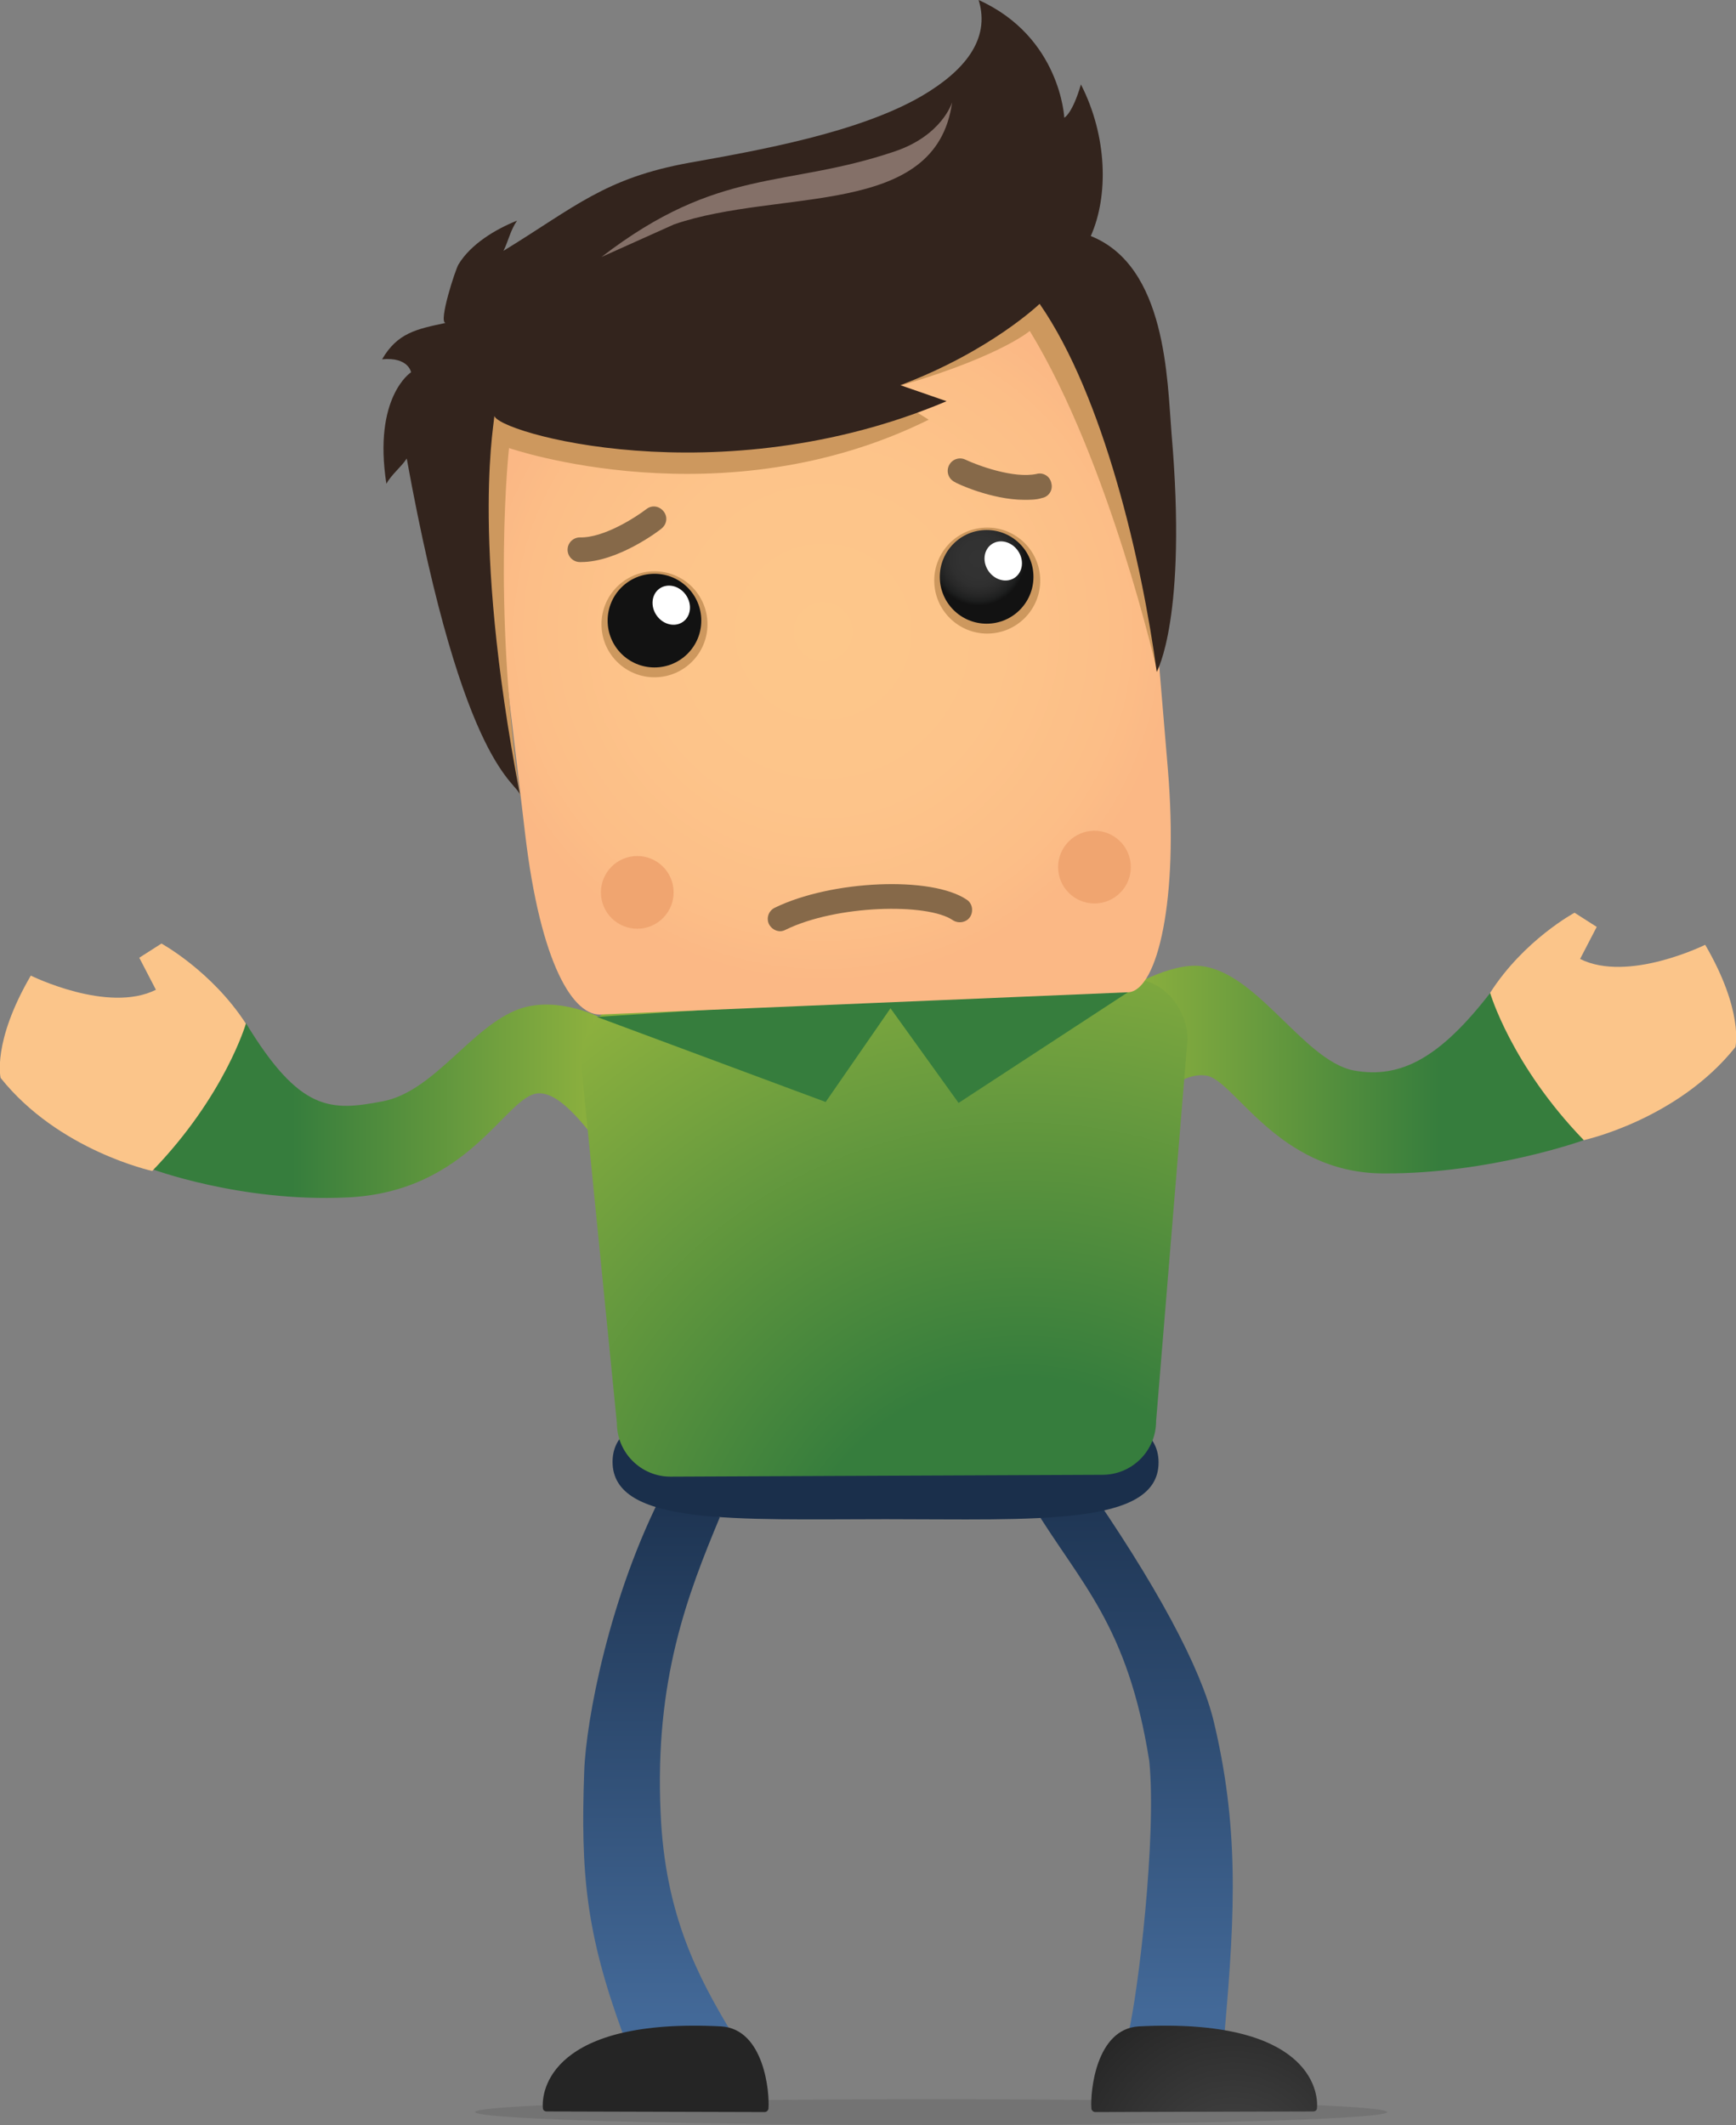 <svg id="Layer_1" xmlns="http://www.w3.org/2000/svg" viewBox="0 0 281.7 344.8"><rect x="0" y="0" width="281.7" height="344.8" fill="#808080" stroke="none"/><style>.st0{fill:url(#SVGID_1_);} .st1{fill:#FBC58A;} .st2{fill:url(#SVGID_2_);} .st3{opacity:0.1;} .st4{fill:url(#SVGID_3_);} .st5{fill:url(#SVGID_4_);} .st6{fill:url(#SVGID_5_);} .st7{fill:url(#SVGID_6_);} .st8{fill:url(#SVGID_7_);} .st9{fill:#367D3D;stroke:#367D3D;stroke-width:2;stroke-miterlimit:10;} .st10{fill:url(#SVGID_8_);} .st11{fill:#CD985E;} .st12{fill:url(#SVGID_9_);} .st13{fill:#847068;} .st14{fill:url(#SVGID_10_);} .st15{fill:#F0A570;} .st16{fill:url(#SVGID_11_);} .st17{fill:#FFFFFF;} .st18{fill:url(#SVGID_12_);} .st19{fill:#866949;}</style><linearGradient id="SVGID_1_" gradientUnits="userSpaceOnUse" x1="2839.712" y1="173.553" x2="2914.823" y2="173.553" gradientTransform="matrix(-1 0 0 1 3096.7 0)"><stop offset=".313" stop-color="#367D3D"/><stop offset="1" stop-color="#8FB23E"/></linearGradient><path class="st0" d="M181.9 161s6.8-4.3 12-4.3c9.6 0 17.4 15.4 25.8 17 7.7 1.4 14.1-2.2 22.2-12.7l15.1 24s-15.2 5.5-32.6 5.4c-17.4-.1-24.3-15.7-28.9-15.9-5.3-.7-12.2 8.5-11.4 5.7-1.6-10.4-2.2-19.2-2.2-19.2z"/><path class="st1" d="M241.8 161.1s3.4 11.7 15.2 23.9c0 0 15.2-3.3 24.6-15.1 0 0 1.4-5.8-4.9-16.6 0 0-12.5 6.2-20.3 2.3l2.7-5.2-3.6-2.3s-8.2 4.4-13.7 13z"/><linearGradient id="SVGID_2_" gradientUnits="userSpaceOnUse" x1="24.402" y1="178.751" x2="97.699" y2="178.751"><stop offset=".313" stop-color="#367D3D"/><stop offset="1" stop-color="#8FB23E"/></linearGradient><path class="st2" d="M97.6 165.2s-7-3.7-13.3-1.5c-7.8 2.8-13.8 13.4-22.2 15-8.4 1.6-13.4 1.8-22.2-12.7l-15.5 23.6s14.5 5.5 31.9 4.7c20.1-.9 25.8-16.7 31.1-16.9 4.6-.2 10 9.5 9.2 6.7 1.6-10.3 1-18.9 1-18.9z"/><ellipse cx="151.1" cy="342.7" rx="74" ry="2.1" class="st3"/><linearGradient id="SVGID_3_" gradientUnits="userSpaceOnUse" x1="106.66" y1="327.332" x2="106.66" y2="235.96"><stop offset="0" stop-color="#436998"/><stop offset="1" stop-color="#1A2F4B"/></linearGradient><path class="st4" d="M116.8 246.2c-5.2 12.5-10.6 26.3-9.6 48 .7 16.5 6.1 26.6 11.5 35.6H101c-5.9-16.2-6.8-25.8-6.2-42.4.3-8.3 4.1-28.6 13-45.7l9 4.5z"/><linearGradient id="SVGID_4_" gradientUnits="userSpaceOnUse" x1="-1371.545" y1="337.733" x2="-1371.545" y2="246.368" gradientTransform="matrix(-.977 .003 .211 1.023 -1216.24 -14.874)"><stop offset="0" stop-color="#436998"/><stop offset="1" stop-color="#1A2F4B"/></linearGradient><path class="st5" d="M167.6 244.3c7.8 12.8 15.4 19.3 18.9 41.5 1.2 12.2-1.8 37.6-3.4 44.1h15.6c1.8-20.1 2.3-33.8-1.8-50.8-2.1-8.5-9.1-21.8-21.4-39.4l-7.9 4.6z"/><radialGradient id="SVGID_5_" cx="12346.996" cy="3912.15" r="30.448" gradientTransform="translate(-12146.864 -3560.122)" gradientUnits="userSpaceOnUse"><stop offset="0" stop-color="#464646"/><stop offset=".862" stop-color="#2A2A2A"/><stop offset="1" stop-color="#252525"/></radialGradient><path class="st6" d="M177.7 342.7l35.4-.1c.3 0 .6-.2.6-.5.3-2.9-1.4-14.7-28.9-13.3-7 .4-7.9 10.7-7.7 13.3 0 .3.3.6.6.6z"/><linearGradient id="SVGID_6_" gradientUnits="userSpaceOnUse" x1="1159.792" y1="336.781" x2="1159.792" y2="233.189" gradientTransform="translate(-1016.333 912.224)"><stop offset="0" stop-color="#436998"/><stop offset="1" stop-color="#1A2F4B"/></linearGradient><path class="st7" d="M188 237.3c0 10.4-20.1 9.2-44.3 9.2-24.2 0-44.3 1.1-44.3-9.3s20.1-9.2 44.3-9.2c24.3.1 44.3-1.1 44.3 9.3z"/><radialGradient id="SVGID_7_" cx="165.963" cy="261.648" r="121.126" gradientUnits="userSpaceOnUse"><stop offset=".313" stop-color="#367D3D"/><stop offset="1" stop-color="#8FB23E"/></radialGradient><path class="st8" d="M192.7 168.6c0-4.8-3.9-9.7-8.7-9.7l-80.1 3c-4.8 0-9.7 4.9-9.7 9.7l5.9 59.3c0 4.8 3.9 8.7 8.7 8.7l70.1-.3c4.8 0 8.7-3.9 8.7-8.7l5.1-62z"/><path class="st9" d="M145.3 163l10.5 14.6 25.4-16.6zm-1.6 0l-10.1 14.6-32-11.9z"/><radialGradient id="SVGID_8_" cx="164.465" cy="180.47" r="56.956" gradientTransform="rotate(-6 -594.773 436.108)" gradientUnits="userSpaceOnUse"><stop offset="0" stop-color="#FDC78A"/><stop offset=".503" stop-color="#FDC48A"/><stop offset=".842" stop-color="#FCBE87"/><stop offset="1" stop-color="#FBB885"/></radialGradient><path class="st10" d="M183.2 161c4.6-.5 8.1-14.9 6.3-36.3-5.4-64.9-6.6-76-6.6-76-.5-4.8-4.8-8.3-9.6-7.8l-89 9c-4.8.5-8.3 4.8-7.8 9.6 0 0 1 11.1 8.7 75.7 2.5 21.3 7.9 29.9 12.5 29.4l85.5-3.6z"/><path class="st11" d="M188.7 102.8c-7.7-51.3-10.4-56.4-10.4-56.4-.8-4.8-5.3-8-10.1-7.2L79.9 53.9c-4.8.8-8 5.3-7.2 10.1 0 0-.6 6.7 8.8 57.8.5.4 2.9 7.3 2.9 7.3-4.6-31.5-1.8-56.4-1.8-56.4s34.6 12 68.1-4.6l-7.5-4.7c18.6-5.1 23.9-9.7 23.9-9.7 13 21.3 20.7 55.4 20.7 55.4.2-.4.7-6.1.9-6.3z"/><linearGradient id="SVGID_9_" gradientUnits="userSpaceOnUse" x1="-14186.974" y1="-8132.84" x2="-14186.974" y2="-8014.18" gradientTransform="rotate(-9 42120.896 -90471.26)"><stop offset="0" stop-color="#584638"/><stop offset=".345" stop-color="#4D3C31"/><stop offset="1" stop-color="#33241D"/></linearGradient><path class="st12" d="M84.4 129.1c-.3-2.3-9.1-3.5-18.4-54.7-.9 1.4-2.5 2.6-3.3 4.1-2.2-14.1 4-18.1 4-18.1-1.7 2.1.1-.1 0 0 0 0-.4-2.5-4.7-2.1 2.5-4.3 5.6-4.9 10.3-5.9-1.2-.1 1.6-8.7 2.1-9.5 2-3.3 6-5.7 9.5-7.1-1.1 1.6-1.4 3.3-2.2 4.9 11.6-7.1 16.4-11.8 30.2-14.3 11.2-2 27.6-4.9 37.8-10.9 6.6-3.9 11.1-9 9.1-15.5-.3-.1-.3-.1 0 0 13.3 6 13.9 19.1 13.9 19.1s1.3-.6 2.7-5.4c4.3 8.4 4.5 18.1 1.6 24.6 12.3 4.9 12.4 23.4 13.1 32 2.6 30-2.4 38.7-2.4 38.7-2.4-17.8-8.6-44.7-19-59.7 0 0-8 7.7-22.6 13.2l7.5 2.6c-36.9 15.6-73.3 5-73.4 2.3.3.2-4.1 18.4 4.2 61.7z"/><path class="st13" d="M97.6 41.7c19.1-14.7 29.7-11.1 47.5-17.1 7.8-2.6 9.4-8 9.4-8-2.6 18.9-27.9 13.9-45.1 19.8l-11.8 5.3z"/><ellipse transform="rotate(-6 160.23 94.216)" class="st11" cx="160.2" cy="94.2" rx="8.6" ry="8.6"/><radialGradient id="SVGID_10_" cx="190.759" cy="171.318" r="7.601" gradientTransform="rotate(-6 -594.773 436.108)" gradientUnits="userSpaceOnUse"><stop offset="0" stop-color="#333"/><stop offset=".385" stop-color="#323232"/><stop offset=".591" stop-color="#2F2F2F"/><stop offset=".755" stop-color="#282828"/><stop offset=".896" stop-color="#1E1F1F"/><stop offset="1" stop-color="#121212"/></radialGradient><circle class="st14" cx="160.1" cy="93.6" r="7.6"/><ellipse transform="rotate(-6 177.557 140.72)" class="st15" cx="177.6" cy="140.7" rx="5.9" ry="5.9"/><ellipse transform="rotate(-6 103.376 144.71)" class="st15" cx="103.4" cy="144.8" rx="5.9" ry="5.9"/><ellipse transform="rotate(-6 106.166 101.277)" class="st11" cx="106.2" cy="101.3" rx="8.6" ry="8.6"/><radialGradient id="SVGID_11_" cx="77.224" cy="172.201" r="7.601" gradientTransform="rotate(174 84.808 -35.015)" gradientUnits="userSpaceOnUse"><stop offset="0" stop-color="#333"/><stop offset=".385" stop-color="#323232"/><stop offset=".591" stop-color="#2F2F2F"/><stop offset=".755" stop-color="#282828"/><stop offset=".896" stop-color="#1E1F1F"/><stop offset="1" stop-color="#121212"/></radialGradient><circle class="st16" cx="106.2" cy="100.7" r="7.6"/><ellipse transform="rotate(-35 108.91 98.16)" class="st17" cx="108.9" cy="98.2" rx="2.9" ry="3.3"/><ellipse transform="rotate(-35 162.825 91.018)" class="st17" cx="162.8" cy="91" rx="2.9" ry="3.3"/><radialGradient id="SVGID_12_" cx="10961.632" cy="3910.072" r="30.448" gradientTransform="rotate(-180 5530.327 -1784.208)" gradientUnits="userSpaceOnUse"><stop offset="0" stop-color="#464646"/><stop offset=".862" stop-color="#2A2A2A"/><stop offset="1" stop-color="#252525"/></radialGradient><path class="st18" d="M124.1 342.7l-35.4-.1c-.3 0-.6-.2-.6-.5-.3-2.9 1.4-14.7 28.9-13.3 7 .4 7.9 10.7 7.7 13.3 0 .3-.3.6-.6.6z"/><path class="st19" d="M126.6 151.1c-.7 0-1.4-.4-1.8-1.1-.5-1-.1-2.2.9-2.7 9.2-4.5 25.5-5.2 31.2-1.3.9.6 1.1 1.9.5 2.8-.6.9-1.9 1.1-2.8.5-4.1-2.8-18.9-2.5-27.2 1.6-.2.1-.5.2-.8.2z"/><path class="st1" d="M39.9 166.1s-3.4 11.7-15.2 23.9c0 0-15.2-3.3-24.6-15.1 0 0-1.4-5.8 4.9-16.6 0 0 12.5 6.2 20.3 2.3l-2.7-5.2 3.6-2.3s8.2 4.5 13.7 13z"/><path class="st19" d="M166.2 81.1c-5.3 0-11.1-2.7-11.3-2.9-1-.5-1.4-1.7-.9-2.7.5-1 1.7-1.4 2.7-.9 1.9.9 7.8 3.1 11.5 2.3 1.1-.3 2.2.4 2.4 1.5.3 1.1-.4 2.2-1.5 2.4-.9.3-1.9.3-2.9.3z"/><g><path class="st19" d="M94.3 91.2h-.2c-1.1 0-2-.9-2-2s.9-2 2-2c3.9.1 9.1-3.3 10.8-4.6.9-.7 2.1-.5 2.8.4.7.9.5 2.1-.4 2.8-.2.2-7 5.4-13 5.4z"/></g></svg>